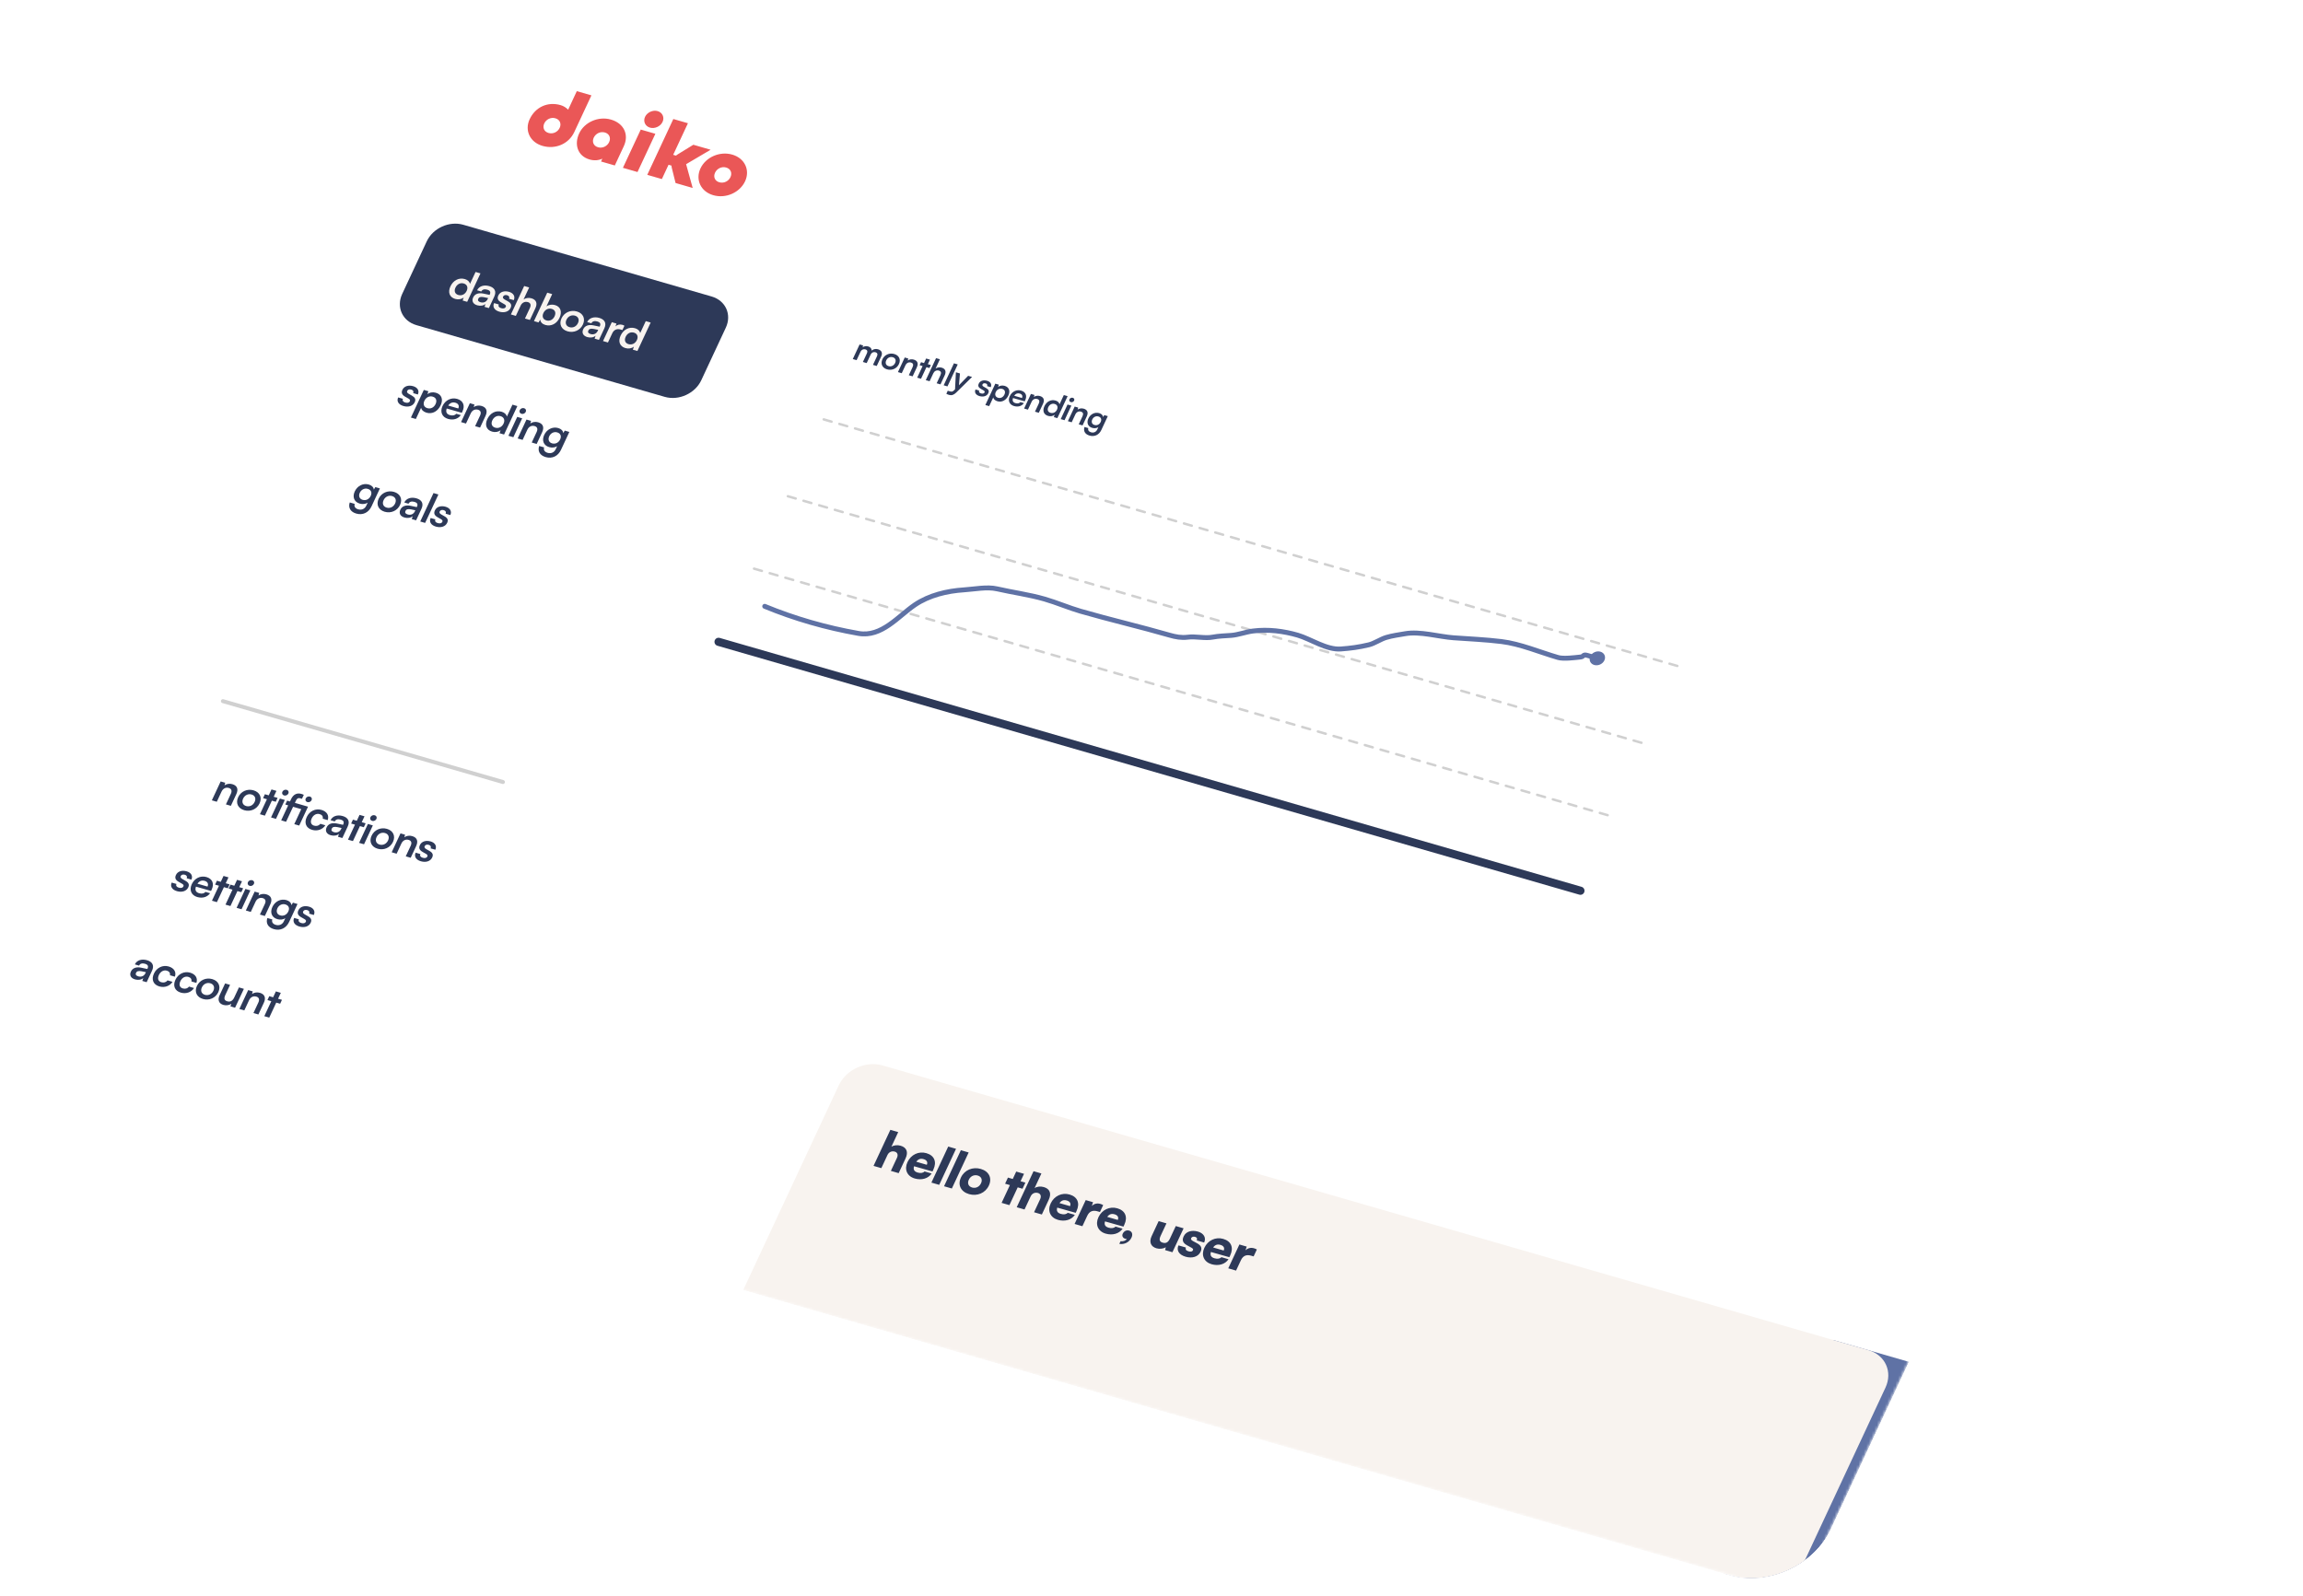 <svg width="873" height="605" viewBox="0 0 873 605" fill="none" xmlns="http://www.w3.org/2000/svg">
<g clip-path="url(#clip0_147_237)">
<mask id="mask0_147_237" style="mask-type:luminance" maskUnits="userSpaceOnUse" x="0" y="0" width="873" height="605">
<path d="M872.406 197.053L190.299 0L0 407.782L682.107 604.836L872.406 197.053Z" fill="white"/>
</mask>
<g mask="url(#mask0_147_237)">
<path d="M872.406 197.053L190.299 0L0 407.782L682.107 604.836L872.406 197.053Z" fill="white"/>
<g filter="url(#filter0_ddddd_147_237)">
<path d="M694.825 157.064L836.05 197.862C846.662 200.928 851.478 211.527 846.807 221.537L683.996 570.417C679.325 580.427 666.936 586.056 656.324 582.99L515.099 542.192L694.825 157.064Z" fill="#5F72A5"/>
</g>
<path d="M327.681 39.688L190.299 0L0 407.782L137.382 447.471L327.681 39.688Z" fill="white"/>
<path d="M269.754 112.42L175.604 85.221C170.298 83.689 164.104 86.503 161.768 91.508L152.464 111.444C150.129 116.448 152.537 121.748 157.843 123.281L251.993 150.48C257.299 152.013 263.493 149.198 265.829 144.193L275.132 124.257C277.468 119.253 275.06 113.953 269.754 112.42Z" fill="#2D3958"/>
<path d="M205.651 55.318C200.855 53.932 198.807 49.425 200.769 45.22C202.934 40.58 207.627 38.448 212.516 39.86C213.653 40.189 214.642 40.836 215.365 41.605L218.653 34.558L224.187 36.157L217.678 50.105C215.607 54.541 210.57 56.739 205.651 55.318ZM207.938 50.417C209.69 50.923 211.44 50.014 212.157 48.477C212.861 46.969 212.288 45.356 210.536 44.85C208.784 44.343 207.02 45.282 206.316 46.79C205.599 48.327 206.185 49.911 207.938 50.417ZM223.478 60.468C218.99 59.171 217.57 54.812 219.546 50.579C221.508 46.374 226.79 43.951 231.586 45.337C236.505 46.758 238.525 51.027 236.454 55.463L233.058 62.742L227.831 61.232L228.332 60.159C226.902 60.832 225.261 60.983 223.478 60.468ZM226.687 55.834C228.44 56.34 230.203 55.401 230.907 53.894C231.624 52.357 231.051 50.743 229.299 50.237C227.547 49.731 225.783 50.669 225.066 52.206C224.362 53.714 224.935 55.328 226.687 55.834ZM246.379 48.392C244.565 47.868 243.721 46.012 244.52 44.301C245.318 42.59 247.488 41.605 249.302 42.129C251.115 42.653 251.959 44.509 251.16 46.22C250.362 47.931 248.192 48.916 246.379 48.392ZM242.895 49.13L248.428 50.728L241.662 65.227L236.128 63.629L242.895 49.13ZM250.895 67.895L245.361 66.296L255.239 45.127L260.773 46.726L255.184 58.702L256.26 59.013C256.491 58.817 256.723 58.62 257.002 58.471L262.825 54.888L269.374 56.779L260.084 62.257L262.577 71.269L256.09 69.395L254.634 63.545C254.575 63.298 254.529 63.021 254.532 62.792L253.425 62.472L250.895 67.895ZM270.382 74.018C265.586 72.632 263.551 68.096 265.527 63.862C267.489 59.657 272.772 57.234 277.568 58.62C282.363 60.005 284.398 64.542 282.436 68.747C280.46 72.981 275.178 75.403 270.382 74.018ZM272.669 69.117C274.421 69.623 276.185 68.685 276.888 67.177C277.606 65.64 277.033 64.027 275.281 63.521C273.528 63.014 271.765 63.953 271.047 65.49C270.344 66.998 270.916 68.611 272.669 69.117Z" fill="#EA5757"/>
<path d="M172.567 113.352C170.369 112.717 169.712 110.799 170.747 108.581C171.789 106.348 173.917 105.153 176.207 105.815C177.268 106.121 178.009 106.812 178.154 107.66L180.272 103.122L182.132 103.66L177.098 114.447L175.376 113.949L175.774 112.797C174.927 113.491 173.72 113.685 172.567 113.352ZM173.74 111.848C175.047 112.225 176.305 111.585 176.907 110.295C177.509 109.004 177.084 107.861 175.777 107.484C174.47 107.106 173.245 107.789 172.649 109.065C172.054 110.341 172.434 111.47 173.74 111.848ZM180.916 115.764C179.302 115.298 178.731 114.129 179.361 112.78C179.976 111.461 181.376 110.928 183.236 111.317L185.585 111.814L185.66 111.655C186.113 110.684 185.681 110.114 184.728 109.839C183.621 109.519 182.803 109.777 182.451 110.531L180.853 110.069C181.577 108.518 183.403 107.893 185.463 108.488C187.507 109.079 188.281 110.487 187.354 112.473L185.324 116.823L183.679 116.348L184.035 115.25C183.367 115.896 182.1 116.106 180.916 115.764ZM182.154 114.607C183.307 114.941 184.349 114.501 184.863 113.399L185.039 113.022L183.402 112.681C182.186 112.445 181.571 112.679 181.3 113.259C180.996 113.911 181.308 114.363 182.154 114.607ZM187.289 114.923L189.072 115.438C188.797 116.066 189.106 116.599 189.967 116.848C190.843 117.101 191.475 116.905 191.719 116.384C191.888 116.021 191.81 115.702 191.201 115.362L189.975 114.662C188.742 113.977 188.366 113.177 188.9 112.032C189.557 110.625 191.209 110.149 192.962 110.655C194.668 111.148 195.388 112.409 194.754 113.805L192.971 113.29C193.239 112.676 192.992 112.161 192.269 111.952C191.531 111.739 190.952 111.933 190.702 112.47C190.512 112.876 190.729 113.235 191.307 113.566L192.533 114.266C193.68 114.91 194.068 115.647 193.554 116.749C192.878 118.199 191.151 118.721 189.276 118.179C187.385 117.633 186.633 116.329 187.289 114.923ZM195.542 119.775L193.666 119.233L198.7 108.446L200.591 108.992L198.466 113.545C199.268 112.987 200.369 112.795 201.46 113.11C203.336 113.652 203.799 115.052 202.932 116.908L200.876 121.316L199 120.774L200.861 116.787C201.423 115.583 201.063 114.821 200.11 114.546C198.926 114.204 197.869 114.787 197.369 115.86L195.542 119.775ZM204.148 122.261L202.411 121.759L207.445 110.972L209.32 111.514L207.141 116.183C208.005 115.527 209.243 115.342 210.396 115.675C212.563 116.301 213.141 118.278 212.086 120.54C211.057 122.743 208.917 123.853 206.734 123.222C205.597 122.894 204.852 122.135 204.792 121.18L204.148 122.261ZM205.986 118.695C205.384 119.986 205.817 121.114 207.108 121.487C208.43 121.869 209.633 121.197 210.229 119.921C210.824 118.645 210.466 117.505 209.144 117.123C207.853 116.75 206.588 117.405 205.986 118.695ZM212.853 120.695C213.895 118.463 216.318 117.419 218.67 118.098C221.022 118.777 222.011 120.807 220.969 123.04C219.927 125.273 217.503 126.317 215.151 125.637C212.8 124.958 211.811 122.928 212.853 120.695ZM214.728 121.237C214.119 122.542 214.598 123.684 215.889 124.057C217.18 124.43 218.484 123.803 219.093 122.498C219.702 121.193 219.224 120.051 217.932 119.678C216.641 119.305 215.337 119.932 214.728 121.237ZM222.641 127.818C221.027 127.351 220.456 126.183 221.086 124.834C221.701 123.515 223.101 122.982 224.961 123.371L227.31 123.868L227.385 123.709C227.838 122.737 227.406 122.168 226.453 121.893C225.346 121.573 224.528 121.831 224.176 122.585L222.578 122.123C223.302 120.571 225.128 119.947 227.188 120.542C229.232 121.133 230.005 122.541 229.079 124.527L227.049 128.877L225.404 128.402L225.76 127.303C225.092 127.95 223.825 128.16 222.641 127.818ZM223.879 126.661C225.032 126.994 226.074 126.555 226.588 125.453L226.764 125.076L225.127 124.735C223.911 124.499 223.296 124.733 223.025 125.312C222.721 125.965 223.033 126.417 223.879 126.661ZM236.705 123.506L235.94 125.144L235.248 124.944C233.896 124.553 232.732 124.99 232.083 126.382L230.459 129.862L228.584 129.32L231.919 122.172L233.687 122.683L233.307 123.758C233.962 123.141 234.907 122.871 235.922 123.164C236.183 123.24 236.431 123.344 236.705 123.506ZM237.088 131.991C234.89 131.356 234.232 129.438 235.267 127.22C236.309 124.987 238.437 123.792 240.727 124.454C241.788 124.76 242.53 125.452 242.675 126.3L244.792 121.761L246.652 122.299L241.618 133.086L239.897 132.589L240.295 131.437C239.448 132.13 238.241 132.324 237.088 131.991ZM238.261 130.487C239.567 130.865 240.826 130.224 241.428 128.934C242.03 127.644 241.604 126.5 240.297 126.123C238.991 125.745 237.765 126.428 237.17 127.704C236.574 128.98 236.954 130.11 238.261 130.487Z" fill="#F8F3EF"/>
<path d="M150.936 150.697L152.719 151.212C152.444 151.84 152.753 152.373 153.614 152.622C154.49 152.875 155.122 152.679 155.366 152.157C155.535 151.795 155.457 151.476 154.848 151.136L153.622 150.436C152.389 149.751 152.013 148.951 152.547 147.805C153.203 146.399 154.856 145.922 156.609 146.428C158.315 146.921 159.035 148.182 158.401 149.579L156.617 149.064C156.886 148.45 156.639 147.934 155.916 147.726C155.178 147.513 154.599 147.707 154.349 148.244C154.159 148.65 154.376 149.008 154.953 149.34L156.179 150.039C157.327 150.683 157.715 151.421 157.201 152.523C156.524 153.973 154.798 154.494 152.923 153.952C151.032 153.406 150.28 152.103 150.936 150.697ZM155.764 158.327L160.656 147.844L162.393 148.346L162.008 149.469C162.855 148.776 164.078 148.586 165.23 148.919C167.367 149.536 168.098 151.409 167.049 153.657C166.007 155.89 163.958 157.14 161.698 156.488C160.561 156.159 159.773 155.454 159.635 154.592L157.639 158.869L155.764 158.327ZM160.875 151.972C160.273 153.262 160.706 154.391 161.997 154.764C163.319 155.146 164.522 154.473 165.118 153.197C165.713 151.922 165.356 150.782 164.034 150.4C162.742 150.027 161.477 150.681 160.875 151.972ZM169.832 158.837C167.572 158.185 166.713 156.176 167.748 153.957C168.797 151.71 171.074 150.607 173.302 151.251C175.577 151.908 176.353 153.761 175.311 155.994L175.06 156.53L169.335 154.893C168.885 156.194 169.294 157.037 170.539 157.396C171.569 157.694 172.422 157.512 172.955 156.893L174.692 157.395C173.638 158.867 171.815 159.41 169.832 158.837ZM172.641 152.705C171.535 152.386 170.594 152.756 169.909 153.775L173.721 154.877C174.181 153.891 173.763 153.03 172.641 152.705ZM176.647 160.592L174.772 160.051L178.114 152.888L179.851 153.39L179.572 154.362C180.387 153.775 181.505 153.621 182.535 153.918C184.441 154.469 184.904 155.87 184.038 157.725L181.981 162.133L180.106 161.591L181.966 157.604C182.528 156.401 182.168 155.639 181.2 155.359C180.047 155.026 178.988 155.576 178.447 156.736L176.647 160.592ZM186.549 163.667C184.35 163.032 183.693 161.114 184.728 158.896C185.77 156.663 187.898 155.468 190.188 156.129C191.249 156.436 191.99 157.127 192.135 157.975L194.253 153.437L196.113 153.974L191.079 164.761L189.357 164.264L189.755 163.112C188.908 163.805 187.701 164 186.549 163.667ZM187.721 162.163C189.028 162.54 190.286 161.9 190.888 160.609C191.491 159.319 191.065 158.176 189.758 157.798C188.451 157.421 187.226 158.103 186.63 159.379C186.035 160.655 186.415 161.785 187.721 162.163ZM197.676 156.91C197.03 156.724 196.746 156.099 197.024 155.504C197.301 154.91 198.025 154.592 198.67 154.779C199.285 154.956 199.576 155.567 199.299 156.161C199.021 156.756 198.291 157.088 197.676 156.91ZM192.726 165.237L196.068 158.075L197.944 158.616L194.601 165.779L192.726 165.237ZM198.106 166.792L196.231 166.25L199.574 159.087L201.311 159.589L201.031 160.562C201.846 159.974 202.965 159.82 203.995 160.118C205.901 160.668 206.363 162.069 205.497 163.925L203.44 168.333L201.565 167.791L203.426 163.804C203.987 162.6 203.628 161.838 202.659 161.558C201.507 161.225 200.448 161.775 199.906 162.935L198.106 166.792ZM206.291 164.911C207.265 162.823 209.441 161.675 211.608 162.301C212.746 162.629 213.427 163.336 213.515 164.234L214.082 163.279L215.819 163.781L212.646 170.581C211.529 172.973 209.311 174.027 206.851 173.316C204.669 172.686 203.726 171.08 204.388 169.1L206.264 169.642C205.953 170.605 206.45 171.374 207.602 171.707C208.894 172.08 210.082 171.551 210.637 170.362L211.192 169.173C210.404 169.703 209.27 169.852 208.179 169.537C206.027 168.915 205.323 166.984 206.291 164.911ZM208.202 165.414C207.64 166.617 208.035 167.751 209.265 168.107C210.556 168.48 211.755 167.855 212.337 166.608C212.905 165.39 212.514 164.323 211.207 163.945C209.962 163.586 208.75 164.239 208.202 165.414Z" fill="#2D3958"/>
<path d="M134.482 186.329C135.456 184.241 137.632 183.092 139.8 183.718C140.937 184.047 141.619 184.754 141.706 185.651L142.274 184.696L144.011 185.198L140.837 191.998C139.721 194.391 137.502 195.444 135.043 194.734C132.86 194.103 131.917 192.498 132.58 190.518L134.455 191.059C134.145 192.023 134.641 192.791 135.794 193.124C137.085 193.497 138.274 192.969 138.828 191.78L139.383 190.591C138.596 191.12 137.462 191.27 136.37 190.955C134.218 190.333 133.515 188.402 134.482 186.329ZM136.393 186.831C135.832 188.035 136.227 189.169 137.456 189.524C138.748 189.897 139.946 189.273 140.528 188.026C141.096 186.808 140.705 185.741 139.398 185.363C138.153 185.003 136.941 185.657 136.393 186.831ZM143.534 189.108C144.576 186.875 146.999 185.831 149.351 186.511C151.703 187.19 152.692 189.22 151.65 191.453C150.608 193.686 148.184 194.729 145.833 194.05C143.481 193.371 142.492 191.341 143.534 189.108ZM145.409 189.65C144.8 190.955 145.279 192.097 146.57 192.47C147.861 192.843 149.166 192.216 149.774 190.911C150.383 189.606 149.905 188.464 148.613 188.091C147.322 187.718 146.018 188.345 145.409 189.65ZM153.323 196.23C151.709 195.764 151.137 194.595 151.767 193.247C152.382 191.928 153.783 191.394 155.642 191.783L157.991 192.281L158.066 192.122C158.519 191.15 158.087 190.581 157.134 190.306C156.027 189.986 155.209 190.243 154.858 190.997L153.259 190.535C153.983 188.984 155.809 188.36 157.869 188.955C159.913 189.546 160.687 190.954 159.76 192.94L157.73 197.29L156.085 196.814L156.441 195.716C155.773 196.362 154.506 196.572 153.323 196.23ZM154.56 195.074C155.713 195.407 156.755 194.968 157.269 193.866L157.445 193.489L155.808 193.147C154.592 192.911 153.977 193.145 153.707 193.725C153.402 194.378 153.714 194.83 154.56 195.074ZM161.155 198.279L159.295 197.742L164.329 186.955L166.189 187.492L161.155 198.279ZM163.246 196.415L165.029 196.93C164.753 197.558 165.063 198.092 165.923 198.34C166.8 198.593 167.432 198.398 167.675 197.876C167.844 197.513 167.766 197.195 167.158 196.854L165.932 196.154C164.699 195.469 164.322 194.669 164.857 193.524C165.513 192.118 167.166 191.641 168.918 192.147C170.625 192.64 171.344 193.901 170.71 195.297L168.927 194.782C169.196 194.169 168.948 193.653 168.226 193.444C167.488 193.231 166.909 193.426 166.658 193.962C166.469 194.368 166.685 194.727 167.263 195.058L168.489 195.758C169.636 196.402 170.025 197.139 169.511 198.241C168.834 199.691 167.108 200.213 165.233 199.671C163.342 199.125 162.59 197.822 163.246 196.415Z" fill="#2D3958"/>
<path d="M82.182 304.008L80.306 303.467L83.649 296.304L85.386 296.806L85.106 297.778C85.921 297.191 87.04 297.037 88.07 297.334C89.976 297.885 90.439 299.286 89.572 301.142L87.516 305.549L85.64 305.008L87.501 301.02C88.062 299.817 87.703 299.055 86.734 298.775C85.582 298.442 84.523 298.992 83.981 300.152L82.182 304.008ZM90.283 302.268C91.325 300.035 93.748 298.991 96.1 299.671C98.452 300.35 99.441 302.38 98.399 304.613C97.357 306.846 94.934 307.89 92.582 307.21C90.23 306.531 89.241 304.501 90.283 302.268ZM92.158 302.81C91.549 304.115 92.028 305.257 93.319 305.63C94.61 306.003 95.915 305.376 96.524 304.071C97.133 302.766 96.654 301.624 95.363 301.251C94.071 300.878 92.767 301.505 92.158 302.81ZM100.407 309.274L98.532 308.732L101.184 303.048L99.724 302.626L100.414 301.148L101.875 301.569L102.916 299.337L104.792 299.878L103.75 302.111L105.225 302.537L104.535 304.016L103.06 303.59L100.407 309.274ZM107.691 301.621C107.046 301.434 106.762 300.809 107.039 300.215C107.317 299.62 108.04 299.303 108.686 299.49C109.301 299.667 109.592 300.278 109.314 300.872C109.037 301.467 108.306 301.799 107.691 301.621ZM102.741 309.948L106.084 302.785L107.959 303.327L104.617 310.49L102.741 309.948ZM111.55 312.493L114.202 306.809L111.097 305.912L108.445 311.596L106.585 311.058L109.237 305.375L108.146 305.059L108.836 303.58L109.927 303.896L110.333 303.026C111.24 301.083 112.695 300.582 114.232 301.026C114.524 301.11 114.871 301.227 115.167 301.378L114.463 302.886L113.802 302.695C112.957 302.451 112.525 302.853 112.193 303.563L111.787 304.433L116.768 305.872L113.425 313.034L111.55 312.493ZM116.513 304.137C115.883 303.955 115.608 303.348 115.885 302.754C116.156 302.174 116.864 301.852 117.495 302.034C118.109 302.212 118.385 302.818 118.114 303.398C117.837 303.992 117.128 304.314 116.513 304.137ZM116.283 309.78C117.319 307.561 119.602 306.444 121.846 307.092C123.921 307.692 124.828 309.188 124.223 310.971L122.347 310.429C122.511 309.555 122.077 308.952 121.185 308.695C119.986 308.348 118.788 308.973 118.159 310.321C117.529 311.67 117.875 312.724 119.074 313.07C120.011 313.341 120.875 313.097 121.441 312.372L123.331 312.918C122.323 314.519 120.312 315.238 118.329 314.665C116.024 313.999 115.221 312.056 116.283 309.78ZM125.367 316.698C123.753 316.232 123.182 315.063 123.811 313.715C124.427 312.395 125.827 311.862 127.686 312.251L130.036 312.749L130.11 312.589C130.563 311.618 130.131 311.049 129.178 310.773C128.071 310.454 127.253 310.711 126.902 311.465L125.303 311.003C126.027 309.452 127.853 308.828 129.913 309.423C131.957 310.013 132.731 311.421 131.804 313.408L129.774 317.757L128.129 317.282L128.485 316.184C127.817 316.83 126.55 317.04 125.367 316.698ZM126.604 315.542C127.757 315.875 128.799 315.435 129.313 314.334L129.489 313.957L127.852 313.615C126.636 313.379 126.021 313.613 125.751 314.193C125.446 314.845 125.759 315.297 126.604 315.542ZM133.786 318.916L131.911 318.375L134.563 312.691L133.103 312.269L133.793 310.79L135.253 311.212L136.295 308.979L138.171 309.521L137.129 311.754L138.604 312.18L137.914 313.659L136.438 313.233L133.786 318.916ZM141.07 311.264C140.425 311.077 140.141 310.452 140.418 309.858C140.695 309.263 141.419 308.946 142.065 309.132C142.68 309.31 142.97 309.92 142.693 310.515C142.416 311.109 141.685 311.441 141.07 311.264ZM136.12 319.591L139.463 312.428L141.338 312.97L137.995 320.132L136.12 319.591ZM140.858 316.879C141.9 314.646 144.323 313.602 146.675 314.281C149.027 314.961 150.016 316.991 148.974 319.223C147.932 321.456 145.509 322.5 143.157 321.821C140.805 321.141 139.816 319.112 140.858 316.879ZM142.733 317.421C142.124 318.725 142.603 319.867 143.894 320.24C145.185 320.613 146.49 319.987 147.099 318.682C147.708 317.377 147.229 316.235 145.938 315.862C144.646 315.489 143.342 316.116 142.733 317.421ZM150.35 323.702L148.475 323.16L151.818 315.997L153.554 316.499L153.275 317.471C154.09 316.884 155.208 316.73 156.238 317.028C158.144 317.578 158.607 318.979 157.741 320.835L155.684 325.242L153.809 324.701L155.669 320.713C156.231 319.51 155.871 318.748 154.903 318.468C153.75 318.135 152.691 318.685 152.15 319.845L150.35 323.702ZM157.56 323.316L159.343 323.831C159.067 324.459 159.376 324.993 160.237 325.241C161.113 325.495 161.745 325.299 161.989 324.777C162.158 324.414 162.08 324.096 161.472 323.755L160.246 323.056C159.013 322.37 158.636 321.57 159.171 320.425C159.827 319.019 161.48 318.542 163.232 319.048C164.938 319.541 165.658 320.802 165.024 322.198L163.241 321.683C163.51 321.07 163.262 320.554 162.54 320.345C161.802 320.132 161.222 320.327 160.972 320.863C160.783 321.269 160.999 321.628 161.577 321.959L162.803 322.659C163.95 323.303 164.339 324.041 163.824 325.143C163.148 326.592 161.422 327.114 159.546 326.572C157.656 326.026 156.903 324.723 157.56 323.316Z" fill="#2D3958"/>
<path d="M65.09 334.652L66.873 335.167C66.598 335.795 66.907 336.328 67.768 336.577C68.644 336.83 69.276 336.634 69.52 336.112C69.689 335.75 69.611 335.431 69.002 335.091L67.776 334.391C66.543 333.706 66.167 332.906 66.701 331.761C67.357 330.354 69.01 329.877 70.763 330.384C72.469 330.877 73.189 332.138 72.555 333.534L70.772 333.019C71.04 332.405 70.793 331.89 70.07 331.681C69.332 331.468 68.753 331.662 68.503 332.199C68.313 332.605 68.53 332.963 69.108 333.295L70.334 333.995C71.481 334.639 71.869 335.376 71.355 336.478C70.678 337.928 68.952 338.449 67.077 337.908C65.186 337.361 64.434 336.058 65.09 334.652ZM74.776 340.132C72.517 339.479 71.657 337.47 72.693 335.252C73.742 333.005 76.018 331.902 78.247 332.546C80.522 333.203 81.297 335.056 80.255 337.289L80.005 337.825L74.28 336.188C73.829 337.489 74.239 338.331 75.484 338.691C76.514 338.988 77.366 338.807 77.899 338.188L79.636 338.689C78.583 340.162 76.759 340.705 74.776 340.132ZM77.586 334C76.479 333.68 75.539 334.05 74.853 335.07L78.666 336.171C79.126 335.185 78.708 334.324 77.586 334ZM82.224 342.069L80.348 341.528L83.001 335.844L81.54 335.422L82.231 333.943L83.691 334.365L84.733 332.132L86.608 332.674L85.566 334.907L87.042 335.333L86.352 336.812L84.876 336.386L82.224 342.069ZM87.35 343.55L85.475 343.009L88.127 337.325L86.667 336.903L87.357 335.424L88.817 335.846L89.859 333.613L91.735 334.155L90.693 336.388L92.168 336.814L91.478 338.293L90.002 337.867L87.35 343.55ZM94.634 335.898C93.989 335.711 93.705 335.086 93.982 334.492C94.26 333.897 94.983 333.58 95.629 333.766C96.244 333.944 96.534 334.555 96.257 335.149C95.98 335.743 95.249 336.075 94.634 335.898ZM89.684 344.225L93.027 337.062L94.902 337.604L91.559 344.767L89.684 344.225ZM95.065 345.779L93.19 345.237L96.532 338.075L98.269 338.577L97.99 339.549C98.805 338.962 99.923 338.808 100.953 339.105C102.859 339.656 103.322 341.057 102.456 342.912L100.399 347.32L98.523 346.778L100.384 342.791C100.946 341.588 100.586 340.826 99.618 340.546C98.465 340.213 97.406 340.763 96.865 341.922L95.065 345.779ZM103.249 343.899C104.224 341.811 106.399 340.662 108.567 341.288C109.704 341.617 110.386 342.324 110.473 343.221L111.041 342.266L112.778 342.768L109.604 349.568C108.488 351.96 106.269 353.014 103.81 352.304C101.627 351.673 100.684 350.068 101.347 348.088L103.222 348.629C102.912 349.593 103.408 350.361 104.561 350.694C105.852 351.067 107.041 350.539 107.596 349.35L108.15 348.161C107.363 348.69 106.229 348.84 105.137 348.524C102.985 347.903 102.282 345.972 103.249 343.899ZM105.16 344.401C104.599 345.605 104.994 346.739 106.224 347.094C107.515 347.467 108.713 346.843 109.295 345.596C109.864 344.378 109.472 343.31 108.165 342.933C106.92 342.573 105.708 343.227 105.16 344.401ZM111.499 348.059L113.282 348.574C113.007 349.202 113.316 349.735 114.177 349.984C115.053 350.237 115.685 350.041 115.929 349.519C116.098 349.157 116.02 348.838 115.411 348.498L114.185 347.798C112.952 347.113 112.576 346.313 113.11 345.168C113.767 343.761 115.419 343.284 117.172 343.791C118.878 344.284 119.598 345.545 118.964 346.941L117.181 346.426C117.449 345.812 117.202 345.297 116.479 345.088C115.741 344.875 115.162 345.069 114.912 345.606C114.722 346.012 114.939 346.371 115.517 346.702L116.743 347.402C117.89 348.046 118.278 348.783 117.764 349.885C117.088 351.335 115.361 351.857 113.486 351.315C111.595 350.769 110.843 349.465 111.499 348.059Z" fill="#2D3958"/>
<path d="M51.184 371.365C49.57 370.899 48.999 369.73 49.629 368.382C50.244 367.063 51.645 366.529 53.504 366.918L55.853 367.416L55.928 367.257C56.381 366.285 55.949 365.716 54.996 365.441C53.889 365.121 53.071 365.378 52.719 366.132L51.121 365.671C51.845 364.119 53.671 363.495 55.731 364.09C57.775 364.681 58.549 366.089 57.622 368.075L55.592 372.425L53.947 371.95L54.303 370.851C53.635 371.497 52.368 371.707 51.184 371.365ZM52.422 370.209C53.575 370.542 54.617 370.103 55.131 369.001L55.307 368.624L53.67 368.283C52.454 368.047 51.839 368.28 51.569 368.86C51.264 369.513 51.576 369.965 52.422 370.209ZM58.359 369.144C59.394 366.925 61.677 365.808 63.922 366.456C65.997 367.056 66.903 368.552 66.298 370.335L64.423 369.793C64.586 368.919 64.152 368.316 63.261 368.059C62.062 367.712 60.863 368.337 60.234 369.685C59.605 371.034 59.95 372.088 61.149 372.434C62.087 372.705 62.951 372.461 63.516 371.736L65.407 372.282C64.398 373.883 62.388 374.602 60.405 374.029C58.099 373.363 57.297 371.42 58.359 369.144ZM66.503 371.496C67.538 369.278 69.821 368.161 72.065 368.809C74.141 369.408 75.047 370.904 74.442 372.687L72.567 372.146C72.73 371.272 72.296 370.669 71.405 370.411C70.206 370.065 69.007 370.69 68.378 372.038C67.749 373.386 68.094 374.441 69.293 374.787C70.231 375.058 71.095 374.814 71.66 374.089L73.551 374.635C72.542 376.236 70.532 376.955 68.549 376.382C66.243 375.716 65.44 373.773 66.503 371.496ZM74.647 373.849C75.689 371.616 78.112 370.572 80.464 371.252C82.816 371.931 83.805 373.961 82.763 376.194C81.721 378.426 79.297 379.47 76.945 378.791C74.594 378.112 73.605 376.082 74.647 373.849ZM76.522 374.391C75.913 375.696 76.392 376.838 77.683 377.211C78.974 377.584 80.278 376.957 80.887 375.652C81.496 374.347 81.017 373.205 79.726 372.832C78.435 372.459 77.131 373.086 76.522 374.391ZM90.575 374.403L92.451 374.945L89.108 382.107L87.371 381.605L87.68 380.609C86.9 381.157 85.7 381.337 84.686 381.044C82.933 380.537 82.424 379.123 83.243 377.369L85.334 372.889L87.209 373.431L85.409 377.287C84.773 378.65 85.085 379.365 86.13 379.667C87.314 380.009 88.187 379.521 88.823 378.158L90.575 374.403ZM92.613 383.12L90.738 382.578L94.08 375.416L95.817 375.917L95.538 376.89C96.353 376.302 97.471 376.148 98.501 376.446C100.407 376.997 100.87 378.397 100.004 380.253L97.947 384.661L96.072 384.119L97.932 380.132C98.494 378.928 98.134 378.166 97.166 377.887C96.013 377.553 94.954 378.103 94.413 379.263L92.613 383.12ZM102.064 385.85L100.189 385.308L102.841 379.625L101.381 379.203L102.071 377.724L103.532 378.146L104.574 375.913L106.449 376.455L105.407 378.688L106.883 379.114L106.192 380.593L104.717 380.167L102.064 385.85Z" fill="#2D3958"/>
<path d="M84.494 265.856L190.653 296.524" stroke="#D0D0D0" stroke-width="1.5" stroke-linecap="round"/>
<g filter="url(#filter1_ddddd_147_237)">
<path d="M708.275 160.95L334.558 52.987C328.191 51.147 320.757 54.525 317.954 60.53L148.377 423.91C145.575 429.915 148.464 436.275 154.831 438.114L528.549 546.077C534.916 547.917 542.35 544.539 545.152 538.534L714.729 175.154C717.532 169.149 714.643 162.789 708.275 160.95Z" fill="#F8F3EF"/>
<path d="M334.09 91.929L331.131 91.074L337.508 77.409L340.486 78.269L337.898 83.815C338.858 83.208 340.164 83.071 341.413 83.432C343.7 84.092 344.383 85.853 343.275 88.227L340.661 93.827L337.702 92.972L340.003 88.043C340.536 86.901 340.21 85.963 339.191 85.669C338.019 85.331 336.932 85.839 336.407 86.963L334.09 91.929ZM346.747 95.853C343.846 95.014 342.701 92.421 344.003 89.63C345.323 86.803 348.262 85.41 351.163 86.249C354.18 87.12 355.192 89.531 353.813 92.485L353.483 93.192L346.492 91.213C346.106 92.459 346.555 93.226 347.862 93.604C348.976 93.926 349.942 93.773 350.457 93.181L353.167 93.964C351.882 95.876 349.379 96.613 346.747 95.853ZM350.125 88.519C348.953 88.181 348.072 88.481 347.334 89.502L351.33 90.657C351.778 89.696 351.317 88.864 350.125 88.519ZM356.026 98.266L353.067 97.411L359.444 83.746L362.403 84.601L356.026 98.266ZM360.82 99.651L357.861 98.796L364.238 85.131L367.197 85.986L360.82 99.651ZM364.26 95.482C365.596 92.619 368.722 91.341 371.796 92.23C374.851 93.112 376.183 95.677 374.847 98.541C373.511 101.404 370.394 102.663 367.339 101.781C364.264 100.893 362.924 98.346 364.26 95.482ZM367.247 96.325C366.604 97.702 367.122 98.88 368.506 99.28C369.87 99.674 371.234 99.04 371.877 97.662C372.512 96.303 371.993 95.125 370.629 94.731C369.245 94.331 367.881 94.965 367.247 96.325ZM382.638 105.954L379.679 105.099L382.825 98.357L381 97.829L382.082 95.51L383.908 96.037L385.219 93.228L388.178 94.083L386.867 96.892L388.692 97.419L387.609 99.739L385.784 99.212L382.638 105.954ZM388.367 107.609L385.408 106.754L391.786 93.089L394.764 93.949L392.176 99.495C393.135 98.888 394.442 98.751 395.691 99.112C397.977 99.772 398.66 101.533 397.552 103.907L394.939 109.507L391.98 108.652L394.28 103.723C394.813 102.581 394.487 101.644 393.469 101.349C392.297 101.011 391.209 101.519 390.685 102.643L388.367 107.609ZM401.024 111.533C398.123 110.695 396.978 108.101 398.281 105.31C399.6 102.483 402.54 101.091 405.441 101.929C408.458 102.8 409.469 105.211 408.091 108.165L407.761 108.872L400.769 106.893C400.384 108.139 400.833 108.906 402.139 109.284C403.254 109.606 404.219 109.453 404.735 108.861L407.444 109.644C406.159 111.556 403.657 112.293 401.024 111.533ZM404.403 104.2C403.231 103.861 402.349 104.162 401.611 105.183L405.608 106.337C406.056 105.377 405.594 104.544 404.403 104.2ZM418.183 105.939L416.957 108.567L416.015 108.295C414.324 107.806 412.976 108.219 412.139 110.013L410.303 113.946L407.344 113.091L411.565 104.047L414.351 104.852L413.879 106.238C414.697 105.466 415.821 105.113 417.109 105.484C417.454 105.584 417.822 105.732 418.183 105.939ZM419.132 116.764C416.231 115.926 415.086 113.333 416.388 110.542C417.708 107.714 420.647 106.322 423.548 107.16C426.565 108.031 427.577 110.442 426.198 113.396L425.868 114.103L418.877 112.124C418.491 113.37 418.94 114.138 420.247 114.515C421.361 114.837 422.327 114.684 422.842 114.093L425.552 114.875C424.267 116.787 421.764 117.524 419.132 116.764ZM422.51 109.431C421.338 109.092 420.457 109.393 419.719 110.414L423.715 111.568C424.164 110.608 423.702 109.775 422.51 109.431ZM428.914 118.274C428.102 120.013 426.189 120.983 424.298 120.642L424.764 119.645C425.8 119.76 426.721 119.47 427.125 118.744C426.937 118.772 426.728 118.753 426.517 118.692C425.614 118.431 425.218 117.597 425.59 116.799C426.056 115.802 427.022 115.32 428.021 115.609C429.135 115.931 429.498 117.023 428.914 118.274ZM445.706 113.89L448.665 114.745L444.436 123.806L441.65 123.002L441.931 121.931C440.989 122.502 439.561 122.665 438.408 122.332C436.217 121.7 435.515 119.934 436.555 117.704L439.211 112.014L442.17 112.868L439.988 117.544C439.294 119.03 439.528 119.838 440.738 120.188C442.007 120.554 442.813 120.088 443.507 118.602L445.706 113.89ZM446.729 121.219L449.534 122.03C449.277 122.675 449.599 123.2 450.502 123.461C451.424 123.727 451.99 123.541 452.21 123.07C452.337 122.798 452.319 122.464 451.675 122.114L450.077 121.24C448.478 120.367 447.952 119.393 448.696 117.798C449.576 115.913 451.793 115.319 454.099 115.986C456.328 116.629 457.309 118.311 456.455 120.142L453.65 119.331C453.937 118.715 453.728 118.182 453.017 117.976C452.345 117.782 451.77 117.986 451.542 118.476C451.347 118.893 451.602 119.234 452.207 119.573L453.825 120.452C455.248 121.233 455.791 122.171 455.115 123.621C454.21 125.561 451.912 126.233 449.414 125.512C446.877 124.779 445.875 123.05 446.729 121.219ZM459.279 128.362C456.378 127.524 455.233 124.931 456.536 122.14C457.855 119.312 460.794 117.92 463.696 118.758C466.712 119.629 467.724 122.04 466.346 124.994L466.016 125.701L459.024 123.722C458.639 124.968 459.087 125.736 460.394 126.113C461.508 126.435 462.474 126.282 462.99 125.691L465.699 126.473C464.414 128.385 461.912 129.122 459.279 128.362ZM462.658 121.029C461.486 120.69 460.604 120.991 459.866 122.012L463.863 123.166C464.311 122.206 463.849 121.373 462.658 121.029ZM476.438 122.768L475.211 125.396L474.27 125.124C472.579 124.635 471.231 125.048 470.394 126.842L468.558 130.775L465.599 129.92L469.82 120.877L472.606 121.681L472.134 123.067C472.951 122.296 474.076 121.942 475.363 122.314C475.709 122.414 476.077 122.561 476.438 122.768Z" fill="#2D3958"/>
<path d="M340.55 299.465L250.243 273.376C245.998 272.15 241.043 274.402 239.174 278.405L176.587 412.521C174.719 416.524 176.645 420.764 180.89 421.99L271.197 448.079C275.442 449.305 280.397 447.054 282.266 443.05L344.853 308.935C346.721 304.931 344.795 300.691 340.55 299.465Z" fill="white"/>
<path d="M257.337 367.977C275.908 373.342 297.589 363.491 305.763 345.975C313.937 328.458 305.51 309.909 286.939 304.544C268.368 299.18 246.687 309.03 238.513 326.547C230.339 344.063 238.766 362.612 257.337 367.977Z" fill="#F8F3EF"/>
<path fill-rule="evenodd" clip-rule="evenodd" d="M287.228 304.629C287.132 304.6 287.036 304.572 286.939 304.544C268.368 299.18 246.687 309.03 238.513 326.547C230.339 344.063 238.766 362.612 257.337 367.977C275.908 373.342 297.589 363.491 305.763 345.975C308.096 340.974 309.077 335.89 308.854 331.052L271.326 338.703L287.228 304.629Z" fill="#5F72A5"/>
<path d="M261.566 358.915C274.83 362.747 290.317 355.711 296.156 343.199C301.995 330.688 295.975 317.438 282.71 313.606C269.445 309.774 253.959 316.811 248.12 329.322C242.281 341.834 248.301 355.083 261.566 358.915Z" fill="#F8F3EF"/>
<path d="M465.443 335.545L375.136 309.457C370.891 308.23 365.936 310.482 364.067 314.486L301.48 448.601C299.612 452.605 301.538 456.844 305.783 458.071L396.09 484.159C400.335 485.386 405.29 483.134 407.159 479.13L469.746 345.015C471.614 341.011 469.688 336.772 465.443 335.545Z" fill="white"/>
<path d="M590.336 371.625L500.029 345.537C495.784 344.31 490.828 346.562 488.96 350.566L426.373 484.681C424.504 488.685 426.431 492.925 430.676 494.151L520.983 520.239C525.227 521.466 530.183 519.214 532.051 515.21L594.638 381.095C596.507 377.091 594.581 372.852 590.336 371.625Z" fill="white"/>
<path d="M255.98 334.682C256.489 333.591 257.528 332.869 258.669 332.781C258.047 332.184 257.924 331.4 258.333 330.525C259.049 328.989 261.006 328.36 263.145 328.978C265.284 329.596 266.224 331.048 265.49 332.621C265.081 333.496 264.324 334.04 263.343 334.146C264.173 334.789 264.39 335.859 263.881 336.95C263.058 338.714 261.004 339.387 258.583 338.688C256.162 337.989 255.157 336.446 255.98 334.682ZM260.202 331.295C259.906 331.929 260.341 332.501 261.323 332.785C262.304 333.068 263.107 332.854 263.403 332.22C263.705 331.573 263.275 330.988 262.294 330.704C261.312 330.421 260.504 330.648 260.202 331.295ZM258.184 335.161C257.829 335.922 258.294 336.56 259.424 336.886C260.554 337.213 261.433 336.963 261.789 336.202C262.144 335.441 261.671 334.786 260.555 334.463C259.438 334.141 258.539 334.399 258.184 335.161ZM265.489 335.212C266.845 332.307 269.523 330.82 272.119 331.57C274.715 332.32 275.534 334.817 274.178 337.722C272.822 340.628 270.308 342.09 267.578 341.301C264.848 340.512 264.134 338.117 265.489 335.212ZM267.641 335.834C266.7 337.851 267.033 339.099 268.419 339.499C269.804 339.9 271.085 339.118 272.026 337.101C272.997 335.02 272.664 333.772 271.278 333.372C269.893 332.972 268.612 333.753 267.641 335.834ZM281.214 337.092C280.516 338.589 278.908 339.319 277.334 338.864C275.761 338.41 275.136 337.034 275.834 335.537C276.533 334.04 278.141 333.31 279.714 333.765C281.288 334.219 281.913 335.595 281.214 337.092ZM288.013 336.392L276.084 343.571L274.053 342.984L285.982 335.805L288.013 336.392ZM279.6 336.625C279.896 335.991 279.673 335.423 279.028 335.236C278.382 335.05 277.744 335.369 277.448 336.004C277.152 336.638 277.376 337.206 278.021 337.393C278.667 337.579 279.304 337.26 279.6 336.625ZM286.276 343.809C285.578 345.306 283.97 346.036 282.396 345.582C280.822 345.127 280.198 343.752 280.896 342.255C281.595 340.758 283.202 340.027 284.776 340.482C286.35 340.936 286.975 342.312 286.276 343.809ZM284.662 343.343C284.958 342.708 284.735 342.14 284.089 341.953C283.444 341.767 282.806 342.086 282.51 342.721C282.214 343.355 282.437 343.924 283.083 344.11C283.729 344.297 284.366 343.977 284.662 343.343Z" fill="#2D3958"/>
</g>
<path d="M666.103 211.496L325.13 112.993C320.865 111.761 315.886 114.023 314.009 118.046L252.3 250.279C250.422 254.302 252.358 258.562 256.623 259.794L597.595 358.297C601.86 359.53 606.84 357.267 608.717 353.244L670.426 221.011C672.303 216.988 670.368 212.728 666.103 211.496Z" fill="white"/>
<path d="M324.714 136.564L323.264 136.145L325.848 130.609L327.178 130.993L326.994 131.678C327.506 131.304 328.267 131.117 329.11 131.361C330.002 131.618 330.426 132.211 330.436 132.939C331.032 132.387 331.914 132.171 332.805 132.428C334.231 132.84 334.638 133.873 334.042 135.151L332.353 138.77L330.916 138.355L332.437 135.094C332.809 134.299 332.551 133.754 331.862 133.555C331.161 133.352 330.428 133.623 330.004 134.531L328.54 137.669L327.09 137.25L328.617 133.978C328.978 133.205 328.732 132.663 328.043 132.464C327.354 132.265 326.597 132.529 326.178 133.426L324.714 136.564ZM334.491 136.234C335.297 134.509 337.169 133.702 338.987 134.227C340.804 134.752 341.569 136.321 340.764 138.046C339.958 139.772 338.085 140.579 336.267 140.054C334.45 139.529 333.686 137.96 334.491 136.234ZM335.94 136.653C335.469 137.662 335.839 138.544 336.837 138.832C337.836 139.121 338.843 138.636 339.314 137.628C339.785 136.619 339.415 135.737 338.417 135.448C337.419 135.16 336.411 135.644 335.94 136.653ZM341.827 141.508L340.379 141.089L342.962 135.553L344.304 135.941L344.089 136.693C344.718 136.238 345.583 136.119 346.378 136.349C347.852 136.775 348.209 137.857 347.54 139.292L345.95 142.698L344.501 142.28L345.939 139.198C346.373 138.268 346.095 137.679 345.347 137.463C344.455 137.205 343.637 137.63 343.218 138.527L341.827 141.508ZM349.133 143.618L347.683 143.199L349.733 138.806L348.604 138.48L349.138 137.337L350.266 137.663L351.072 135.938L352.521 136.356L351.716 138.082L352.856 138.412L352.323 139.555L351.183 139.225L349.133 143.618ZM352.386 144.558L350.937 144.139L354.828 135.802L356.289 136.224L354.647 139.743C355.266 139.311 356.117 139.163 356.96 139.406C358.41 139.825 358.768 140.908 358.099 142.342L356.509 145.749L355.059 145.33L356.497 142.248C356.932 141.318 356.654 140.729 355.917 140.516C355.002 140.252 354.185 140.703 353.798 141.532L352.386 144.558ZM359.157 146.514L357.719 146.098L361.609 137.761L363.048 138.176L359.157 146.514ZM358.731 149.303L359.264 148.16L360.132 148.41C360.701 148.575 361.115 148.555 361.668 147.977L362.028 147.61L362.357 141.156L363.89 141.599L363.516 146.069L366.99 142.495L368.487 142.927L362.454 148.865C361.533 149.769 360.717 150.016 359.754 149.738C359.35 149.622 359.015 149.474 358.731 149.303ZM369.788 147.677L371.165 148.075C370.953 148.561 371.192 148.973 371.857 149.165C372.534 149.361 373.022 149.21 373.211 148.806C373.341 148.526 373.282 148.28 372.811 148.017L371.864 147.476C370.91 146.946 370.619 146.328 371.032 145.443C371.539 144.356 372.817 143.987 374.171 144.378C375.491 144.76 376.046 145.734 375.557 146.813L374.178 146.415C374.386 145.941 374.195 145.542 373.636 145.381C373.066 145.216 372.619 145.367 372.425 145.782C372.279 146.095 372.446 146.373 372.892 146.629L373.84 147.17C374.727 147.667 375.027 148.237 374.629 149.089C374.106 150.209 372.772 150.613 371.323 150.194C369.862 149.772 369.28 148.764 369.788 147.677ZM373.519 153.575L377.3 145.473L378.642 145.861L378.345 146.729C378.999 146.193 379.944 146.046 380.835 146.303C382.486 146.781 383.052 148.228 382.241 149.965C381.436 151.691 379.852 152.658 378.105 152.153C377.226 151.899 376.618 151.355 376.511 150.688L374.969 153.994L373.519 153.575ZM377.469 148.663C377.004 149.66 377.338 150.533 378.336 150.821C379.358 151.116 380.288 150.596 380.748 149.61C381.209 148.624 380.932 147.743 379.911 147.448C378.912 147.16 377.935 147.666 377.469 148.663ZM384.392 153.969C382.645 153.465 381.981 151.912 382.781 150.198C383.592 148.461 385.351 147.608 387.075 148.106C388.833 148.614 389.432 150.046 388.626 151.772L388.433 152.186L384.008 150.921C383.66 151.927 383.976 152.578 384.939 152.856C385.735 153.085 386.393 152.945 386.806 152.467L388.148 152.854C387.334 153.993 385.924 154.412 384.392 153.969ZM386.563 149.23C385.708 148.983 384.981 149.269 384.452 150.057L387.398 150.908C387.754 150.146 387.431 149.481 386.563 149.23ZM389.659 155.326L388.21 154.907L390.793 149.371L392.136 149.759L391.92 150.51C392.55 150.057 393.415 149.938 394.21 150.167C395.684 150.593 396.041 151.676 395.372 153.11L393.782 156.517L392.333 156.098L393.771 153.016C394.205 152.086 393.927 151.497 393.178 151.281C392.287 151.024 391.469 151.448 391.051 152.345L389.659 155.326ZM397.313 157.702C395.613 157.211 395.106 155.729 395.906 154.014C396.711 152.289 398.356 151.365 400.125 151.876C400.945 152.113 401.518 152.647 401.63 153.303L403.267 149.795L404.704 150.21L400.813 158.548L399.483 158.164L399.791 157.273C399.137 157.809 398.203 157.959 397.313 157.702ZM398.218 156.539C399.229 156.831 400.201 156.336 400.667 155.339C401.132 154.342 400.803 153.458 399.792 153.166C398.783 152.874 397.836 153.402 397.375 154.388C396.915 155.374 397.209 156.248 398.218 156.539ZM405.913 152.48C405.413 152.336 405.194 151.853 405.408 151.393C405.623 150.934 406.182 150.688 406.681 150.833C407.156 150.97 407.382 151.442 407.167 151.901C406.953 152.361 406.387 152.617 405.913 152.48ZM402.086 158.916L404.67 153.38L406.119 153.799L403.536 159.334L402.086 158.916ZM406.245 160.117L404.796 159.699L407.38 154.163L408.722 154.55L408.506 155.302C409.136 154.848 410 154.729 410.797 154.959C412.27 155.385 412.627 156.467 411.957 157.901L410.368 161.308L408.919 160.89L410.357 157.808C410.791 156.878 410.513 156.289 409.765 156.073C408.873 155.815 408.055 156.24 407.636 157.136L406.245 160.117ZM412.571 158.664C413.324 157.05 415.006 156.162 416.681 156.646C417.56 156.9 418.087 157.447 418.154 158.14L418.593 157.402L419.935 157.79L417.483 163.046C416.62 164.895 414.905 165.709 413.004 165.16C411.317 164.673 410.589 163.432 411.1 161.901L412.55 162.32C412.31 163.065 412.694 163.659 413.585 163.916C414.583 164.204 415.502 163.796 415.93 162.877L416.359 161.958C415.751 162.367 414.874 162.483 414.03 162.239C412.367 161.759 411.823 160.266 412.571 158.664ZM414.048 159.052C413.614 159.982 413.92 160.859 414.87 161.134C415.868 161.422 416.794 160.939 417.244 159.976C417.683 159.034 417.381 158.209 416.371 157.917C415.408 157.639 414.471 158.144 414.048 159.052Z" fill="#2D3958"/>
<path d="M272.38 243.363L599.096 337.747" stroke="#2D3958" stroke-width="3.092" stroke-linecap="round"/>
<path d="M312.244 159.025L638.069 253.153" stroke="#D0D0D0" stroke-width="0.927" stroke-linecap="round" stroke-dasharray="3.09 3.09"/>
<path d="M285.834 215.617L611.66 309.744" stroke="#D0D0D0" stroke-width="0.927" stroke-linecap="round" stroke-dasharray="3.09 3.09"/>
<path d="M298.647 188.161L624.472 282.288" stroke="#D0D0D0" stroke-width="0.927" stroke-linecap="round" stroke-dasharray="3.09 3.09"/>
<path d="M289.88 229.904C301.134 234.562 313.168 238.024 325.455 240.181C334.215 241.718 340.484 233.632 346.799 229.349C352.217 225.674 359.014 224.075 365.39 223.659C369.401 223.398 374.153 222.404 377.96 223.282C383.869 224.647 390.052 225.44 395.984 227.154C400.61 228.49 405.148 230.469 409.578 231.749C420.758 234.979 432.376 237.667 443.417 240.856C445.557 241.475 447.823 241.916 450.146 241.612C453.365 241.192 456.777 242.169 459.766 241.571C461.877 241.149 464.584 241.083 466.76 240.92C469.329 240.726 472.263 239.612 474.927 239.27C480.71 238.528 486.577 239.296 491.938 240.845C496.744 242.233 502.836 246.488 508.263 246.08C512.052 245.796 515.112 245.399 518.923 244.484C521.072 243.967 523.267 242.368 525.493 241.705C527.794 241.019 530.326 240.695 532.648 240.284C538.271 239.288 545.438 241.428 550.97 241.828C556.937 242.259 563.179 242.524 569.151 243.257C576.39 244.145 583.746 247.325 590.606 249.307C592.673 249.904 596.816 249.375 599.193 249.115C600.457 248.978 599.962 248.002 601.684 248.499C602.829 248.83 603.973 249.16 605.117 249.491" stroke="#5F72A5" stroke-width="1.855" stroke-linecap="round"/>
<path d="M604.327 252.147C605.803 252.574 607.526 251.791 608.176 250.398C608.826 249.006 608.156 247.531 606.68 247.105C605.204 246.678 603.48 247.461 602.83 248.854C602.18 250.246 602.85 251.721 604.327 252.147Z" fill="#5F72A5"/>
</g>
</g>
<defs>
<filter id="filter0_ddddd_147_237" x="440.099" y="143.064" width="483.492" height="702.762" filterUnits="userSpaceOnUse" color-interpolation-filters="sRGB">
<feFlood flood-opacity="0" result="BackgroundImageFix"/>
<feColorMatrix in="SourceAlpha" type="matrix" values="0 0 0 0 0 0 0 0 0 0 0 0 0 0 0 0 0 0 127 0" result="hardAlpha"/>
<feOffset/>
<feColorMatrix type="matrix" values="0 0 0 0 0 0 0 0 0 0 0 0 0 0 0 0 0 0 0.1 0"/>
<feBlend mode="normal" in2="BackgroundImageFix" result="effect1_dropShadow_147_237"/>
<feColorMatrix in="SourceAlpha" type="matrix" values="0 0 0 0 0 0 0 0 0 0 0 0 0 0 0 0 0 0 127 0" result="hardAlpha"/>
<feOffset dy="12"/>
<feGaussianBlur stdDeviation="13"/>
<feColorMatrix type="matrix" values="0 0 0 0 0 0 0 0 0 0 0 0 0 0 0 0 0 0 0.1 0"/>
<feBlend mode="normal" in2="effect1_dropShadow_147_237" result="effect2_dropShadow_147_237"/>
<feColorMatrix in="SourceAlpha" type="matrix" values="0 0 0 0 0 0 0 0 0 0 0 0 0 0 0 0 0 0 127 0" result="hardAlpha"/>
<feOffset dy="47"/>
<feGaussianBlur stdDeviation="23.5"/>
<feColorMatrix type="matrix" values="0 0 0 0 0 0 0 0 0 0 0 0 0 0 0 0 0 0 0.09 0"/>
<feBlend mode="normal" in2="effect2_dropShadow_147_237" result="effect3_dropShadow_147_237"/>
<feColorMatrix in="SourceAlpha" type="matrix" values="0 0 0 0 0 0 0 0 0 0 0 0 0 0 0 0 0 0 127 0" result="hardAlpha"/>
<feOffset dy="105"/>
<feGaussianBlur stdDeviation="31.5"/>
<feColorMatrix type="matrix" values="0 0 0 0 0 0 0 0 0 0 0 0 0 0 0 0 0 0 0.05 0"/>
<feBlend mode="normal" in2="effect3_dropShadow_147_237" result="effect4_dropShadow_147_237"/>
<feColorMatrix in="SourceAlpha" type="matrix" values="0 0 0 0 0 0 0 0 0 0 0 0 0 0 0 0 0 0 127 0" result="hardAlpha"/>
<feOffset dy="187"/>
<feGaussianBlur stdDeviation="37.5"/>
<feColorMatrix type="matrix" values="0 0 0 0 0 0 0 0 0 0 0 0 0 0 0 0 0 0 0.01 0"/>
<feBlend mode="normal" in2="effect4_dropShadow_147_237" result="effect5_dropShadow_147_237"/>
<feBlend mode="normal" in="SourceGraphic" in2="effect5_dropShadow_147_237" result="shape"/>
</filter>
<filter id="filter1_ddddd_147_237" x="72.307" y="38.485" width="718.493" height="770.094" filterUnits="userSpaceOnUse" color-interpolation-filters="sRGB">
<feFlood flood-opacity="0" result="BackgroundImageFix"/>
<feColorMatrix in="SourceAlpha" type="matrix" values="0 0 0 0 0 0 0 0 0 0 0 0 0 0 0 0 0 0 127 0" result="hardAlpha"/>
<feOffset/>
<feColorMatrix type="matrix" values="0 0 0 0 0 0 0 0 0 0 0 0 0 0 0 0 0 0 0.1 0"/>
<feBlend mode="normal" in2="BackgroundImageFix" result="effect1_dropShadow_147_237"/>
<feColorMatrix in="SourceAlpha" type="matrix" values="0 0 0 0 0 0 0 0 0 0 0 0 0 0 0 0 0 0 127 0" result="hardAlpha"/>
<feOffset dy="12"/>
<feGaussianBlur stdDeviation="13"/>
<feColorMatrix type="matrix" values="0 0 0 0 0 0 0 0 0 0 0 0 0 0 0 0 0 0 0.1 0"/>
<feBlend mode="normal" in2="effect1_dropShadow_147_237" result="effect2_dropShadow_147_237"/>
<feColorMatrix in="SourceAlpha" type="matrix" values="0 0 0 0 0 0 0 0 0 0 0 0 0 0 0 0 0 0 127 0" result="hardAlpha"/>
<feOffset dy="47"/>
<feGaussianBlur stdDeviation="23.5"/>
<feColorMatrix type="matrix" values="0 0 0 0 0 0 0 0 0 0 0 0 0 0 0 0 0 0 0.09 0"/>
<feBlend mode="normal" in2="effect2_dropShadow_147_237" result="effect3_dropShadow_147_237"/>
<feColorMatrix in="SourceAlpha" type="matrix" values="0 0 0 0 0 0 0 0 0 0 0 0 0 0 0 0 0 0 127 0" result="hardAlpha"/>
<feOffset dy="105"/>
<feGaussianBlur stdDeviation="31.5"/>
<feColorMatrix type="matrix" values="0 0 0 0 0 0 0 0 0 0 0 0 0 0 0 0 0 0 0.05 0"/>
<feBlend mode="normal" in2="effect3_dropShadow_147_237" result="effect4_dropShadow_147_237"/>
<feColorMatrix in="SourceAlpha" type="matrix" values="0 0 0 0 0 0 0 0 0 0 0 0 0 0 0 0 0 0 127 0" result="hardAlpha"/>
<feOffset dy="187"/>
<feGaussianBlur stdDeviation="37.5"/>
<feColorMatrix type="matrix" values="0 0 0 0 0 0 0 0 0 0 0 0 0 0 0 0 0 0 0.01 0"/>
<feBlend mode="normal" in2="effect4_dropShadow_147_237" result="effect5_dropShadow_147_237"/>
<feBlend mode="normal" in="SourceGraphic" in2="effect5_dropShadow_147_237" result="shape"/>
</filter>
<clipPath id="clip0_147_237">
<rect width="710" height="450" rx="28" transform="matrix(0.961 0.278 -0.423 0.906 190.299 0)" fill="white"/>
</clipPath>
</defs>
</svg>
